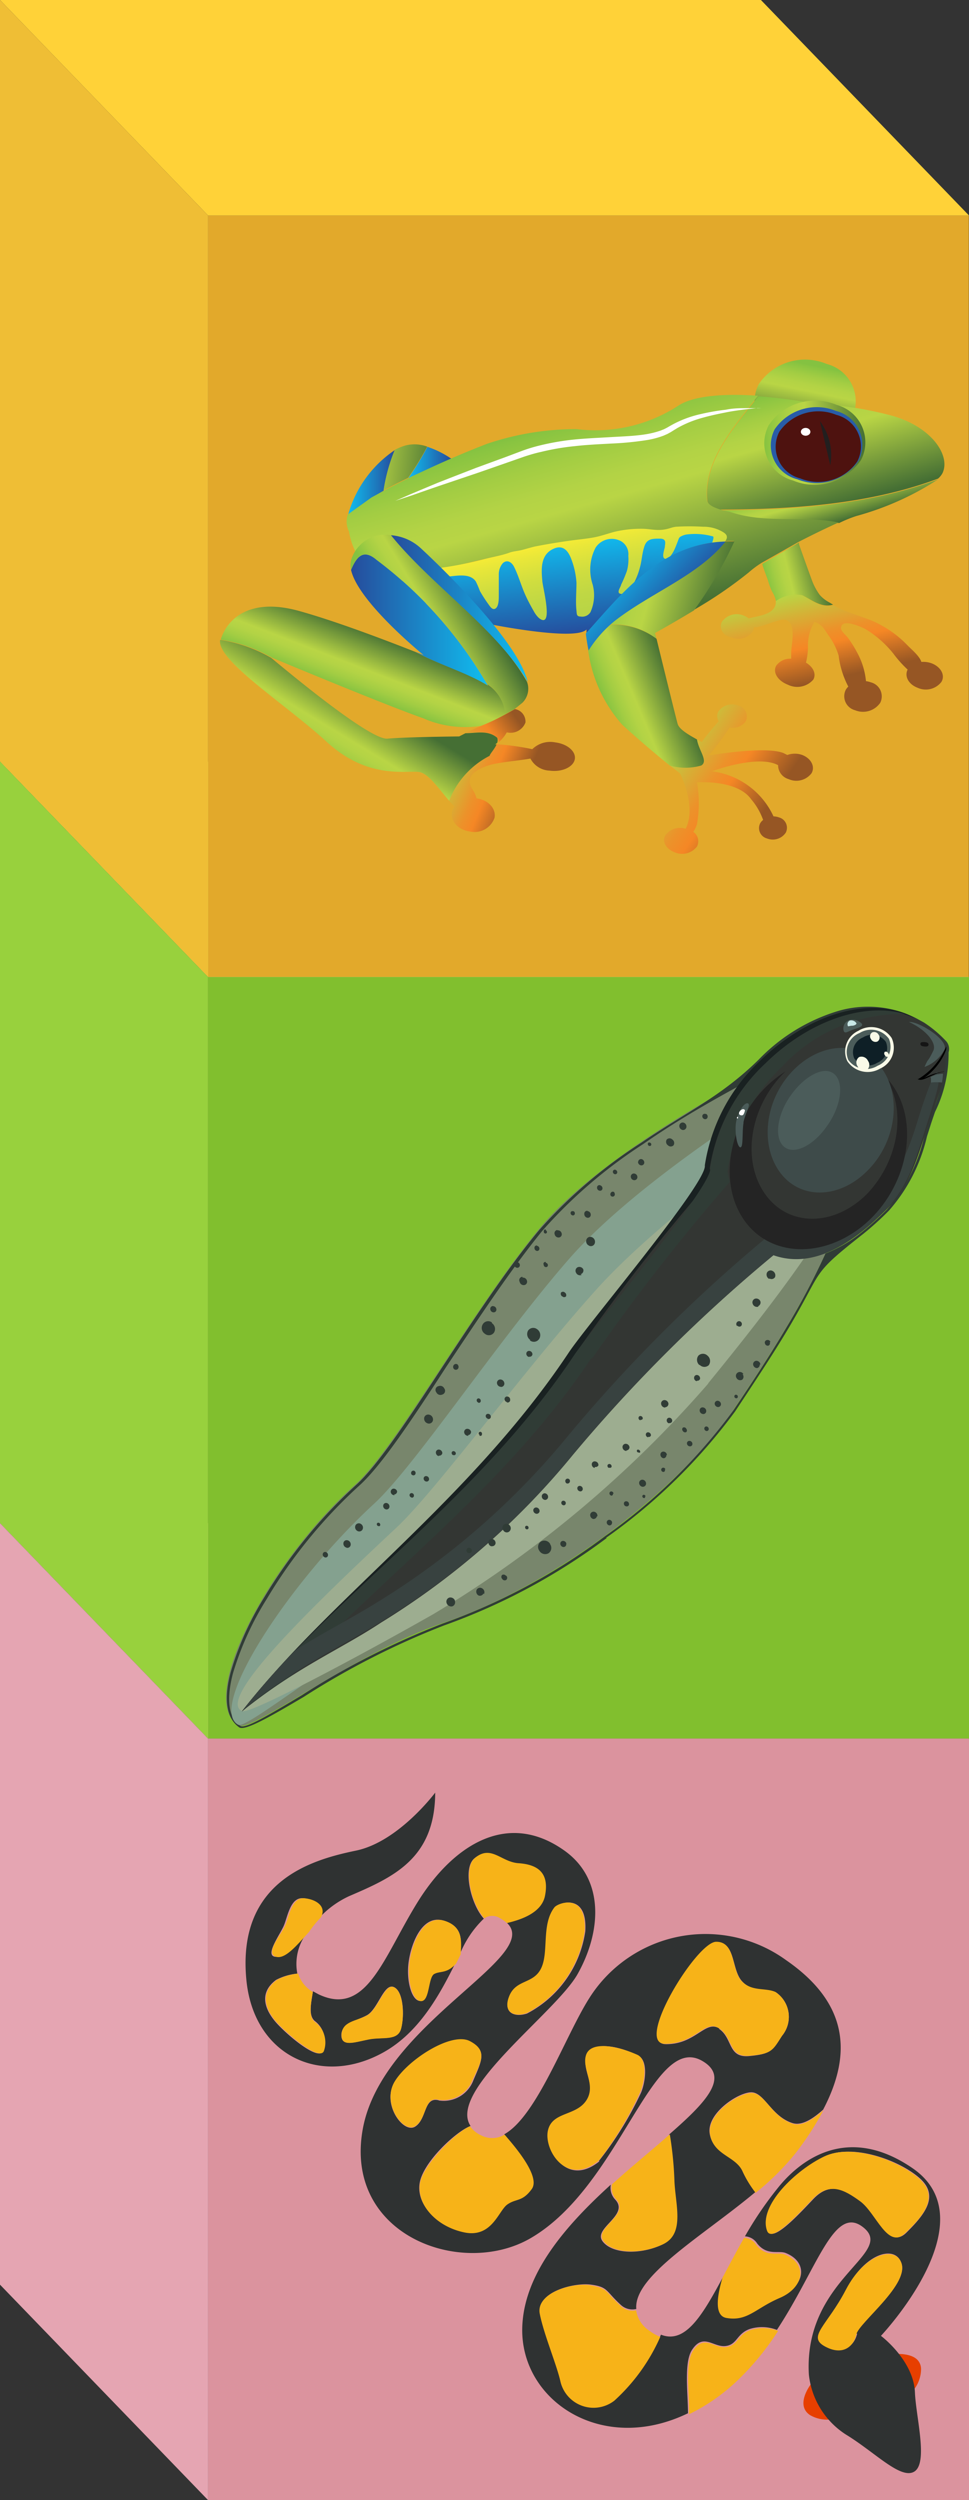 <svg id="Layer_1" data-name="Layer 1" xmlns="http://www.w3.org/2000/svg" xmlns:xlink="http://www.w3.org/1999/xlink" viewBox="0 0 57 147"><rect x="0" y="0" width="57" height="147" fill="#333333" stroke="none"/><defs><style>.cls-1{fill:#2d2926;}.cls-2{fill:#f7d593;}.cls-3{fill:#db939e;}.cls-4{fill:#e29ca9;}.cls-5{fill:#e5a5b2;}.cls-6{fill:#81bf2e;}.cls-7{fill:#b4ea5e;}.cls-8{fill:#98d13d;}.cls-9{fill:#e2a92b;}.cls-10{fill:#ffd238;}.cls-11{fill:#efbe35;}.cls-12{fill:url(#linear-gradient);}.cls-13{fill:url(#linear-gradient-2);}.cls-14{fill:url(#linear-gradient-3);}.cls-15{fill:url(#linear-gradient-4);}.cls-16{fill:url(#linear-gradient-5);}.cls-17{fill:url(#linear-gradient-6);}.cls-18{fill:url(#linear-gradient-7);}.cls-19{fill:url(#linear-gradient-8);}.cls-20{fill:url(#linear-gradient-9);}.cls-21{fill:url(#linear-gradient-10);}.cls-22{fill:url(#linear-gradient-11);}.cls-23{fill:url(#linear-gradient-12);}.cls-24{fill:url(#linear-gradient-13);}.cls-25{fill:url(#linear-gradient-14);}.cls-26{fill:url(#linear-gradient-15);}.cls-27{fill:url(#linear-gradient-16);}.cls-28{fill:url(#linear-gradient-17);}.cls-29{fill:url(#radial-gradient);}.cls-30{fill:url(#radial-gradient-2);}.cls-31{fill:url(#linear-gradient-18);}.cls-32{fill:url(#linear-gradient-19);}.cls-33{fill:url(#linear-gradient-20);}.cls-34{fill:url(#linear-gradient-21);}.cls-35{fill:url(#linear-gradient-22);}.cls-36{fill:url(#linear-gradient-23);}.cls-37{fill:#221f1f;}.cls-38,.cls-49{fill:#fff;}.cls-39{fill:#78866c;}.cls-39,.cls-41,.cls-42,.cls-43,.cls-44,.cls-45,.cls-46,.cls-47,.cls-48,.cls-49,.cls-50,.cls-51,.cls-52,.cls-53,.cls-54,.cls-55{fill-rule:evenodd;}.cls-40,.cls-45{fill:#303c36;}.cls-41{fill:#84a18f;}.cls-42{fill:#9dad90;}.cls-43{fill:#192121;}.cls-44{fill:#333633;}.cls-46{fill:#384240;}.cls-47{fill:#242424;}.cls-48{fill:#4b5c5a;}.cls-50{fill:#3e4b4a;}.cls-51{fill:#151515;}.cls-53{fill:#f9fae8;}.cls-54{fill:#0e1f26;}.cls-55{fill:#c9e8e7;}.cls-56{fill:#e73f00;}.cls-57{fill:#2f3232;}.cls-58{fill:#f7b318;}</style><linearGradient id="linear-gradient" x1="448.98" y1="21.49" x2="449.75" y2="25.24" gradientTransform="matrix(-1, 0, 0, 1, 496.79, 0)" gradientUnits="userSpaceOnUse"><stop offset="0" stop-color="#84c241"/><stop offset="0.02" stop-color="#89c441"/><stop offset="0.17" stop-color="#a3cd43"/><stop offset="0.3" stop-color="#b3d345"/><stop offset="0.4" stop-color="#b9d545"/><stop offset="1" stop-color="#456f34"/></linearGradient><linearGradient id="linear-gradient-2" x1="448.25" y1="33.61" x2="451.64" y2="34.45" gradientTransform="matrix(-1, 0, 0, 1, 496.79, 0)" gradientUnits="userSpaceOnUse"><stop offset="0" stop-color="#456f34"/><stop offset="0.6" stop-color="#b9d545"/><stop offset="0.7" stop-color="#b3d345"/><stop offset="0.83" stop-color="#a3cd43"/><stop offset="0.98" stop-color="#89c441"/><stop offset="1" stop-color="#84c241"/></linearGradient><linearGradient id="linear-gradient-3" x1="448.69" y1="34.59" x2="447.52" y2="39.84" gradientTransform="matrix(-1, 0, 0, 1, 496.79, 0)" gradientUnits="userSpaceOnUse"><stop offset="0" stop-color="#b9d545"/><stop offset="0.24" stop-color="#d5b136"/><stop offset="0.47" stop-color="#ec922a"/><stop offset="0.61" stop-color="#f58725"/><stop offset="1" stop-color="#965624"/></linearGradient><linearGradient id="linear-gradient-4" x1="470.2" y1="27.18" x2="472.78" y2="27.18" gradientTransform="matrix(-1, 0, 0, 1, 496.79, 0)" gradientUnits="userSpaceOnUse"><stop offset="0" stop-color="#264b9b"/><stop offset="1" stop-color="#10bef0"/></linearGradient><linearGradient id="linear-gradient-5" x1="473.56" y1="28.37" x2="476.32" y2="28.37" xlink:href="#linear-gradient-4"/><linearGradient id="linear-gradient-6" x1="470.92" y1="27.73" x2="477.53" y2="27.05" xlink:href="#linear-gradient-2"/><linearGradient id="linear-gradient-7" x1="447.57" y1="30.73" x2="448.28" y2="28.21" xlink:href="#linear-gradient-2"/><linearGradient id="linear-gradient-8" x1="447.77" y1="29.79" x2="449.79" y2="22.65" xlink:href="#linear-gradient-2"/><linearGradient id="linear-gradient-9" x1="460.2" y1="36.81" x2="463.58" y2="24.88" xlink:href="#linear-gradient-2"/><linearGradient id="linear-gradient-10" x1="463.84" y1="37.49" x2="464.48" y2="31.73" xlink:href="#linear-gradient-4"/><linearGradient id="linear-gradient-11" x1="-9613.76" y1="36.45" x2="-9605.71" y2="36.45" gradientTransform="translate(9634.41)" xlink:href="#linear-gradient-4"/><linearGradient id="linear-gradient-12" x1="470.47" y1="44.66" x2="466.1" y2="46.49" xlink:href="#linear-gradient-3"/><linearGradient id="linear-gradient-13" x1="470.11" y1="44.6" x2="466.49" y2="42.1" xlink:href="#linear-gradient-3"/><linearGradient id="linear-gradient-14" x1="468.72" y1="35.41" x2="472.56" y2="37.76" xlink:href="#linear-gradient-2"/><linearGradient id="linear-gradient-15" x1="475.7" y1="40.72" x2="477.98" y2="44.49" xlink:href="#linear-gradient-2"/><linearGradient id="linear-gradient-16" x1="474.47" y1="37.28" x2="475.82" y2="40.77" xlink:href="#linear-gradient-2"/><linearGradient id="linear-gradient-17" x1="-9589.46" y1="26.04" x2="-9583.49" y2="26.04" gradientTransform="translate(9634.41)" xlink:href="#linear-gradient"/><radialGradient id="radial-gradient" cx="-9456.11" cy="24.43" r="2.47" gradientTransform="translate(11856.8 0.65) scale(1.25 1.02)" gradientUnits="userSpaceOnUse"><stop offset="0" stop-color="#3066af"/><stop offset="0.71" stop-color="#2b60ab"/><stop offset="1" stop-color="#285ca8"/></radialGradient><radialGradient id="radial-gradient-2" cx="-9456.06" cy="24.56" r="2.3" gradientTransform="translate(11856.8 0.65) scale(1.25 1.02)" gradientUnits="userSpaceOnUse"><stop offset="0" stop-color="#ed4523"/><stop offset="0.13" stop-color="#e74322"/><stop offset="0.3" stop-color="#d73e20"/><stop offset="0.49" stop-color="#bb351d"/><stop offset="0.69" stop-color="#952918"/><stop offset="0.91" stop-color="#651912"/><stop offset="1" stop-color="#4e120f"/></radialGradient><linearGradient id="linear-gradient-18" x1="462.95" y1="31.41" x2="461.97" y2="35.86" gradientTransform="matrix(-1, 0, 0, 1, 496.79, 0)" gradientUnits="userSpaceOnUse"><stop offset="0" stop-color="#fbed34"/><stop offset="0.17" stop-color="#e9e739"/><stop offset="0.49" stop-color="#cfdd3f"/><stop offset="0.78" stop-color="#bfd744"/><stop offset="1" stop-color="#b9d545"/></linearGradient><linearGradient id="linear-gradient-19" x1="-9611.44" y1="35.78" x2="-9603.39" y2="35.78" gradientTransform="translate(9634.41)" xlink:href="#linear-gradient-4"/><linearGradient id="linear-gradient-20" x1="457.57" y1="44.24" x2="452.03" y2="48" xlink:href="#linear-gradient-3"/><linearGradient id="linear-gradient-21" x1="454.18" y1="35.18" x2="461.02" y2="33.24" xlink:href="#linear-gradient-2"/><linearGradient id="linear-gradient-22" x1="456.99" y1="40.33" x2="460.91" y2="41.99" xlink:href="#linear-gradient-2"/><linearGradient id="linear-gradient-23" x1="457.14" y1="36.03" x2="460.35" y2="32.88" xlink:href="#linear-gradient-4"/></defs><title>top-position</title><polygon class="cls-1" points="40.36 108.49 40.36 108.49 40.36 108.49 40.36 108.49"/><path class="cls-2" d="M41,114l.23.34Z"/><rect class="cls-3" x="12.24" y="102.23" width="44.76" height="44.77"/><polygon class="cls-4" points="44.76 89.56 57 102.23 12.24 102.23 0 89.56 44.76 89.56"/><polygon class="cls-5" points="0 89.56 12.24 102.23 12.24 147 0 134.33 0 89.56"/><rect class="cls-6" x="12.24" y="57.45" width="44.76" height="44.77"/><polygon class="cls-7" points="44.76 44.78 57 57.45 12.24 57.45 0 44.78 44.76 44.78"/><polygon class="cls-8" points="0 44.78 12.24 57.45 12.24 102.22 0 89.55 0 44.78"/><rect class="cls-9" x="12.24" y="12.67" width="44.75" height="44.77"/><polygon class="cls-10" points="44.76 0 57 12.67 12.24 12.67 0 0 44.76 0"/><polygon class="cls-11" points="0 0 12.24 12.67 12.24 57.44 0 44.77 0 0"/><path class="cls-12" d="M50.09,24.63a3.29,3.29,0,0,1-4,1.19,2.27,2.27,0,0,1-1.46-3.23,3.29,3.29,0,0,1,4-1.19A2.27,2.27,0,0,1,50.09,24.63Z"/><path class="cls-13" d="M47.19,35a2,2,0,0,0-1.54.36,1.74,1.74,0,0,0-.24-.59,4.53,4.53,0,0,1-.24-.66c-.11-.3-.22-.59-.32-.9l0-.06L47,31.9,47,32c.25.71.5,1.41.76,2.12a3.52,3.52,0,0,0,.46.86,2,2,0,0,0,.58.45l.2.12C48.3,35.76,47.74,35.25,47.19,35Z"/><path class="cls-14" d="M42.48,36.54a1.07,1.07,0,0,1,1.28-.34,1.09,1.09,0,0,1,.28.16c.6-.15,1.3-.21,1.54-.69a.55.55,0,0,0,.05-.32A2,2,0,0,1,47.19,35c.55.27,1.11.79,1.84.6.85.48,2,.69,2.82,1.17a6.29,6.29,0,0,1,1.51,1.15c.28.29.72.64.84,1a1.41,1.41,0,0,1,.6.08c.55.21.81.7.58,1.09a1.16,1.16,0,0,1-1.4.35c-.53-.2-.79-.67-.59-1.07a7,7,0,0,1-.84-.94A6.22,6.22,0,0,0,50.93,37c-.22-.12-1.46-.7-1.46-.06,0,.18.3.41.41.56a7.09,7.09,0,0,1,.52.83,4.38,4.38,0,0,1,.54,1.72,1.32,1.32,0,0,1,.29.07.85.85,0,0,1,.55,1.2,1.23,1.23,0,0,1-1.48.44.85.85,0,0,1-.55-1.2.89.89,0,0,1,.15-.19,5.34,5.34,0,0,1-.57-1.83,3.93,3.93,0,0,0-.63-1.23c-.22-.33-.35-.6-.79-.75a2.68,2.68,0,0,0-.38,1.53,4.35,4.35,0,0,1-.12.87c.43.26.62.66.43,1a1.25,1.25,0,0,1-1.49.3c-.6-.23-.91-.73-.69-1.12a1,1,0,0,1,.88-.41c0-.11,0-.22,0-.34,0-.45.29-1.56-.19-1.88-.25-.17-.58,0-.82.05a10.32,10.32,0,0,1-1,.32l-.18,0a.61.61,0,0,1-.07.25,1.06,1.06,0,0,1-1.28.34C42.5,37.37,42.27,36.91,42.48,36.54Z"/><path class="cls-15" d="M26.59,27s-1.27.5-2.57,1.11a16.3,16.3,0,0,0,1.12-1.84A5.69,5.69,0,0,1,26.59,27Z"/><path class="cls-16" d="M20.47,30.29a6.79,6.79,0,0,1,2.76-3.83,10.31,10.31,0,0,0-.66,2.39c-.26.15-.51.3-.71.44Z"/><path class="cls-17" d="M23.82,26.2a2.16,2.16,0,0,1,1.31.06A16.3,16.3,0,0,1,24,28.1c-.5.24-1,.49-1.44.74a10.31,10.31,0,0,1,.66-2.39A3.73,3.73,0,0,1,23.82,26.2Z"/><path class="cls-18" d="M50.37,30.34a7.38,7.38,0,0,0-1,.41h-.08c-2.11-.4-4.21.1-6.32-.61A6.23,6.23,0,0,1,42.3,30c4.41,0,8.89-.32,12.89-1.82A17.06,17.06,0,0,1,50.37,30.34Z"/><path class="cls-19" d="M41.61,29.42c-.22-2.23,1.49-4.22,3-6.12a29,29,0,0,1,3.34.44,21.27,21.27,0,0,1,4.36.66c2.47.63,3.63,2.38,3.13,3.42a1.14,1.14,0,0,1-.26.32c-4,1.5-8.48,1.81-12.89,1.82C41.94,29.84,41.61,29.66,41.61,29.42Z"/><path class="cls-20" d="M20.53,31.25a1.29,1.29,0,0,1-.07-1h0l1.39-1a57.33,57.33,0,0,1,6.81-3.16,16.43,16.43,0,0,1,5.26-.86,8.93,8.93,0,0,0,6-1.39c1-.64,3-.69,4.67-.57-1.51,1.9-3.22,3.89-3,6.12,0,.4.87.61,1.36.71,2.1.71,4.21.2,6.32.61h.08c-.64.29-1.52.71-2.39,1.16l-2.17,1.23a5.84,5.84,0,0,0-.75.56,25.05,25.05,0,0,1-3.24,2.21,23.76,23.76,0,0,0,2.38-4.06,7.47,7.47,0,0,0-1.25.05c.21-.23.05-.42.19-.7-6.78,0-12.87,1.39-19.29,3.16L22.27,34A4.11,4.11,0,0,1,20.53,31.25Z"/><path class="cls-21" d="M42,31.89c-3.37.43-5.5,3.13-7.5,5.32,0-.13,0-.2,0-.2-.61.67-5.17-.21-5.64-.3a19,19,0,0,1-5.95-2.35C29.27,32.59,35.22,31.2,42,31.2,41.87,31.47,42.17,31.66,42,31.89Z"/><path class="cls-22" d="M20.65,33.51c.32-.76.71-1.26,1.49-.6a24.76,24.76,0,0,1,6.56,7.4c-1.34-.78-2.9-1.23-4.3-2l.52.21S21.07,35.4,20.65,33.51Z"/><path class="cls-23" d="M29.22,43.76a14.23,14.23,0,0,1,2.09.29,1.51,1.51,0,0,1,1.35-.4c.73.09,1.24.55,1.15,1s-.75.76-1.48.66a1.33,1.33,0,0,1-1.13-.71c-.72.13-1.86.22-2.39.38-.85.26-1.51.71-1,1.46a1.63,1.63,0,0,1,.22.5h0c.69.09,1.16.6,1.06,1.14a1.24,1.24,0,0,1-1.44.81c-.69-.09-1.16-.6-1.06-1.14a.82.82,0,0,1,.15-.33c-.11-.11-.22-.22-.33-.35a5,5,0,0,1,2.38-2.64C28.83,44.31,29.1,44,29.22,43.76Z"/><path class="cls-24" d="M29.25,43.37c-.55-.46-1.22-.3-1.87-.27.24-.12.57-.28.91-.41a18,18,0,0,0,2-1,.75.75,0,0,1,.62.79.94.94,0,0,1-1.1.58h0a2,2,0,0,1-.49.59A.46.46,0,0,0,29.25,43.37Z"/><path class="cls-25" d="M28.65,40.21a24.89,24.89,0,0,0-6.51-7.31c-.78-.66-1.17-.16-1.49.6a1.21,1.21,0,0,1,0-.55A2.08,2.08,0,0,1,23,31.47c2.36,2.9,6.27,5.5,8,8.62a1.16,1.16,0,0,1-.27,1.23c-.17.14-.33.27-.49.39l-.55.3A2.35,2.35,0,0,0,28.65,40.21Z"/><path class="cls-26" d="M22.79,43.43c1.12-.1,4.22-.13,4.22-.13l.37-.19c.65,0,1.32-.2,1.87.27a.46.46,0,0,1,0,.29l-.12.1h.08c-.12.28-.38.54-.41.67a5,5,0,0,0-2.38,2.64c-.62-.71-1.22-1.62-1.78-1.69-.78-.1-3,.45-5.42-1.77s-6.5-4.8-6.27-6a8.69,8.69,0,0,1,3,1.06C16.53,39.15,21.72,43.53,22.79,43.43Z"/><path class="cls-27" d="M17.58,35.92c2.35.65,5.58,1.91,6.83,2.4,1.4.76,3,1.2,4.3,2l-.05-.09A2.35,2.35,0,0,1,29.72,42a10.84,10.84,0,0,1-1.44.68,6.13,6.13,0,0,1-3.39-.45C22.53,41.4,16,38.67,16,38.67l0,0a8.69,8.69,0,0,0-3-1.06.55.55,0,0,1,0-.05C13.35,36.46,14.61,35.1,17.58,35.92Z"/><path class="cls-28" d="M50.64,27.06a3.29,3.29,0,0,1-4,1.19A2.27,2.27,0,0,1,45.22,25a3.29,3.29,0,0,1,4-1.19A2.27,2.27,0,0,1,50.64,27.06Z"/><path class="cls-29" d="M50.5,27.1a3,3,0,0,1-3.6,1.08,2.06,2.06,0,0,1-1.33-2.94,3,3,0,0,1,3.6-1.08A2.06,2.06,0,0,1,50.5,27.1Z"/><path class="cls-30" d="M50.43,27.13a2.79,2.79,0,0,1-3.35,1,1.92,1.92,0,0,1-1.24-2.74,2.79,2.79,0,0,1,3.35-1A1.92,1.92,0,0,1,50.43,27.13Z"/><path class="cls-31" d="M26.25,33.34a22.92,22.92,0,0,0,2.3-.48c.48-.12,1-.21,1.43-.37.23-.08.47-.09.71-.15s.52-.15.79-.21c.71-.14,1.39-.25,2.11-.35.44-.06.89-.1,1.33-.18s.83-.23,1.26-.34a6.76,6.76,0,0,1,1.6-.17c.39,0,.75.1,1.16.06s.55-.15.83-.18a13.56,13.56,0,0,1,1.58,0,2.2,2.2,0,0,1,1.14.29c.23.13.33.26.23.47a.66.66,0,0,1-.45.34c-.23.08-.31,0-.37-.07s.18-.47,0-.47a3.9,3.9,0,0,0-1.54-.1h0a1.1,1.1,0,0,0-.34.13c-.09.06-.1.14-.14.24s-.14.38-.23.56-.32.57-.54.49,0-.59,0-.72.14-.46-.29-.46-.76,0-.91.44-.15.85-.27,1.26a4.17,4.17,0,0,1-.4,1c-.11.17-.39.59-.71.55s0-.42,0-.53a7.73,7.73,0,0,0,.35-.83,2.61,2.61,0,0,0,.08-.88.88.88,0,0,0-.43-.86,1.14,1.14,0,0,0-1.49.37,2.79,2.79,0,0,0-.18,2.17A2.42,2.42,0,0,1,34.73,36a.57.57,0,0,1-.58.25c-.24,0-.22-.15-.24-.34-.06-.54,0-1.1,0-1.65a4.72,4.72,0,0,0-.35-1.5c-.15-.34-.41-.71-.91-.53-.88.32-.81,1.24-.75,1.91,0,.27.54,2.28.07,2.32-.25,0-.49-.37-.57-.52-.17-.3-.34-.61-.48-.92-.26-.56-.41-1.16-.69-1.71-.12-.23-.38-.44-.65-.2a1,1,0,0,0-.24.67c0,.42,0,.85,0,1.27,0,.17,0,.59-.18.72s-.32-.09-.42-.23a8.51,8.51,0,0,1-.51-.79,5.59,5.59,0,0,0-.24-.56c-.37-.55-1.25-.3-1.85-.27-.22,0-.55,0-.61-.24S26,33.37,26.25,33.34Z"/><path class="cls-32" d="M23,31.47a2.9,2.9,0,0,1,1.77.78s5.64,5.16,6.27,7.84C29.24,37,25.33,34.37,23,31.47Z"/><path class="cls-33" d="M41.24,45c.43-.26-.16-.9-.25-1.53l.29.16a14.69,14.69,0,0,1,1-1.22.56.56,0,0,1,0-.61,1,1,0,0,1,1.14-.32.66.66,0,0,1,.45.92.91.91,0,0,1-.95.37,14.32,14.32,0,0,1-1.23,1.65s3.32-.58,4.4-.14l.22.11a1.3,1.3,0,0,1,.88,0c.52.2.77.68.55,1.07a1.12,1.12,0,0,1-1.35.35.85.85,0,0,1-.62-.82c-1.2-.65-3.9.36-3.9.36A4.62,4.62,0,0,1,45.5,48l0,0a1,1,0,0,1,.32.06.63.63,0,0,1,.4.9.92.92,0,0,1-1.1.34.63.63,0,0,1-.4-.9.69.69,0,0,1,.17-.19A3.87,3.87,0,0,0,44.19,47C43.36,45.82,41,46,41,46a7.12,7.12,0,0,1,0,2.45,1.64,1.64,0,0,1-.22.46.67.67,0,0,1,.22.86,1.1,1.1,0,0,1-1.32.34c-.51-.19-.76-.66-.54-1a1.06,1.06,0,0,1,1.19-.38v0C41,47.42,40,45.47,40,45.47l-.6-.47A3.34,3.34,0,0,0,41.24,45Z"/><path class="cls-34" d="M35.91,36.71l.25-.22c2.15-1.66,4.92-2.65,6.51-4.66h.53a23.76,23.76,0,0,1-2.38,4.06c-1.22.74-2.29,1.33-2.29,1.33l.08.33A4.18,4.18,0,0,0,35.91,36.71Z"/><path class="cls-35" d="M38.62,37.56c.27,1.11,1.14,4.65,1.24,5s.74.69,1.14.92c.09.63.68,1.27.25,1.53a3.34,3.34,0,0,1-1.85,0c-.62-.5-1.66-1.36-2.8-2.4a8.29,8.29,0,0,1-2-4.35,6.82,6.82,0,0,1,1.3-1.53A4.18,4.18,0,0,1,38.62,37.56Z"/><path class="cls-36" d="M42.68,31.84c-1.6,2-4.37,3-6.51,4.66a7,7,0,0,0-1.55,1.75c-.09-.45-.14-.82-.16-1C36.59,34.87,38.88,31.94,42.68,31.84Z"/><path class="cls-37" d="M48.84,27.36l-.61-2.6A3.35,3.35,0,0,1,48.84,27.36Z"/><ellipse class="cls-38" cx="47.39" cy="25.39" rx="0.28" ry="0.23"/><path class="cls-38" d="M44.82,24h-.26l-.73,0c-.31,0-.69,0-1.13.09a12.43,12.43,0,0,0-1.45.25,6.44,6.44,0,0,0-1.63.59l-.2.11-.19.11-.18.09-.2.08a5.17,5.17,0,0,1-.9.22c-.64.1-1.33.12-2,.16s-1.42.07-2.14.14a14.67,14.67,0,0,0-2.13.37,9.4,9.4,0,0,0-1,.31l-.93.35L28,27.51l-1.57.61-.69.27-.62.26-1,.42-.64.28-.23.1.24-.08.67-.22,1-.35.64-.22.71-.24,1.6-.54,1.78-.62.94-.33c.31-.1.63-.2,1-.28a14.24,14.24,0,0,1,2-.34c.7-.08,1.41-.11,2.11-.15a18.23,18.23,0,0,0,2.08-.2,5.14,5.14,0,0,0,1-.26l.23-.1.22-.12.19-.12.18-.11a6.46,6.46,0,0,1,1.5-.61c.5-.14,1-.24,1.4-.32s.8-.13,1.11-.17l.72-.08Z"/><path class="cls-39" d="M43.15,82.91C40.09,87.4,32.82,93.17,26,95.45c-5.06,1.69-11.26,6.49-12,6-2.42-1.63,1.81-9.6,6.88-14.14,2.41-2.16,6.76-10.09,10.79-15S45,62.92,45.26,62.67c8.24,2.38,4.68,10.22-2.12,20.23"/><path class="cls-40" d="M35.69,90.43a36.25,36.25,0,0,1-9.57,5.14,46.35,46.35,0,0,0-8.25,4.2c-2,1.18-3.43,2-3.79,1.8a1.49,1.49,0,0,1-.28-.25c-.54-.62-.58-1.69-.23-3a17.84,17.84,0,0,1,2-4.44,29.51,29.51,0,0,1,5.37-6.56c1.27-1.14,3.09-3.9,5.12-7,1.8-2.73,3.76-5.72,5.66-8a28.74,28.74,0,0,1,6-5.13c2.61-1.78,4.67-2.69,6.91-4.89a10.83,10.83,0,0,1,4.68-2.86,6.24,6.24,0,0,1,4.64.46l.4.22a7,7,0,0,1,1.27,1.06.69.69,0,0,1,.18.69l0,.07,0,0A7.72,7.72,0,0,1,55,65.38c-.1.3-.21.6-.3.9l-.17.53a10,10,0,0,1-2.24,4.37,17.59,17.59,0,0,1-1.5,1.36c-3.18,2.5-2.29,2-4.44,5.61-.92,1.54-2,3.16-3.11,4.84a33.15,33.15,0,0,1-7.59,7.43M46.25,78.07a43.13,43.13,0,0,0,2.31-4.37v0h0a8.1,8.1,0,0,0,2.12-1.24,17.5,17.5,0,0,0,1.49-1.34,9.87,9.87,0,0,0,2.2-4.31l.17-.53c.1-.31.2-.61.3-.91a7.53,7.53,0,0,0,.66-3.4v-.05l0-.06,0-.06c.06-.13,0-.32-.16-.51a3.86,3.86,0,0,0-.86-.76h0a3.82,3.82,0,0,0-.36-.25L53.85,60h0a5.62,5.62,0,0,0-4.33-.34,11,11,0,0,0-4.72,2.83q-.3.3-.57.6t-.52.63h0c-1.46.8-3.66,2-5.88,3.55a28.6,28.6,0,0,0-5.94,5.11c-1.89,2.32-3.85,5.3-5.65,8-2,3.09-3.85,5.86-5.14,7A29.37,29.37,0,0,0,15.7,94a17.69,17.69,0,0,0-2,4.4c-.33,1.27-.31,2.29.19,2.86a1.3,1.3,0,0,0,.25.22c.28.19,1.7-.66,3.62-1.81a46.46,46.46,0,0,1,8.28-4.21,36.13,36.13,0,0,0,9.53-5.12,33,33,0,0,0,7.56-7.4C44.29,81.22,45.34,79.61,46.25,78.07Z"/><path class="cls-41" d="M41.62,81.31A53.06,53.06,0,0,1,25.13,94.51c-4.58,2.2-10.59,7.2-11.12,6.9-1.83-1,3-8.4,8-13,2.38-2.19,7.26-9.56,11.43-14.35s12.76-9.94,13-10.19c6.7.76,2.5,7.94-4.78,17.44"/><path class="cls-42" d="M41.66,81.35A67.2,67.2,0,0,1,25.5,94.9c-4.33,2.46-10.81,5.92-11.26,5.71-1.53-.7,4.11-6.14,9.08-10.79,2.36-2.21,7.52-9.29,11.76-14S47.56,65.58,47.8,65.33c5.92-.06,1.39,6.78-6.14,16"/><path class="cls-43" d="M16.09,98.84c-.69.47-1.09,1.18-1.86,1.79C19.35,94,27.69,88.19,33.46,79.52c1.17-1.75,8.17-10,8-11a10.62,10.62,0,0,1,3.24-6.14c3-2.92,6.81-3.89,9.17-2.49C51.45,59,48,60,45.26,62.67A10.62,10.62,0,0,0,42,68.82c.2,1-6.8,9.25-8,11-5.21,7.82-12.77,13.16-18,19"/><path class="cls-44" d="M45.55,73.76A91.16,91.16,0,0,0,33.7,85.54,45.07,45.07,0,0,1,22.42,95.4C20,97,17.5,98,14.22,100.63,19.35,94,28,88.36,33.78,79.69a119.08,119.08,0,0,1,8.11-10.4q-.08-.29-.14-.6A10.62,10.62,0,0,1,45,62.55c3.14-3.1,7.29-4,9.59-2.21.65.44,1.22,1,1.06,1.38l-.07.13c.22,1.22-.46,2.74-1,4.35s-1,3.48-2.39,4.87c-1.17,1.15-3.79,3.71-6.66,2.68"/><path class="cls-45" d="M46.68,74l-.13,0,0,0h.17m-11.9,5.89a119,119,0,0,1,8.11-10.4q-.08-.29-.14-.6A10.62,10.62,0,0,1,46,62.72a9.63,9.63,0,0,1,7.22-3.1c-2.36-.7-5.62.37-8.2,2.91a10.62,10.62,0,0,0-3.24,6.14c.2,1-6.8,9.25-8,11C28,88.34,19.37,94,14.24,100.61a34.47,34.47,0,0,1,2.89-2.08C22.31,92.8,29.67,87.52,34.78,79.86Z"/><path class="cls-46" d="M45.49,73.8A90,90,0,0,0,33.72,85.5a44.56,44.56,0,0,1-11.22,9.8c-2.45,1.54-4.9,2.58-8.16,5.19A41.79,41.79,0,0,1,17.41,97c1.73-1.08,3.27-1.85,4.81-2.81a44.55,44.55,0,0,0,11.22-9.8A90.08,90.08,0,0,1,45.21,72.66c2.86,1,5.47-1.51,6.63-2.65,1.4-1.38,1.87-3.29,2.37-4.85,1-3,1-2.06,1-1.72s.05.34-.75,2.85c-.5,1.56-1,3.47-2.37,4.85-1.16,1.14-3.77,3.69-6.63,2.65"/><path class="cls-47" d="M50.7,72.12c-2.53,2-5.72,1.72-7.12-.68s-.49-6,2-8,5.72-1.72,7.12.68.49,6-2,8"/><path class="cls-48" d="M43.74,66c-.1.56,0,1.47-.19,1.46s-.35-.93-.25-1.49.46-1.15.68-1.1-.14.57-.25,1.13"/><path class="cls-49" d="M43.6,65.58c.06,0,.09,0,.13-.05a.68.68,0,0,0,.09-.25c-.13-.23-.56.23-.22.3"/><path class="cls-49" d="M43.41,65.74s0,0,0,0a.2.2,0,0,0,0-.08c-.06,0-.11.12,0,.1"/><path class="cls-44" d="M51,70.2c-1.94,1.94-4.63,1.95-6,0s-.91-5,1-7,4.63-1.95,6,0,.91,5-1,7"/><path class="cls-50" d="M51,68.86c-1.68,1.67-4,1.68-5.17,0s-.78-4.35.9-6,4-1.68,5.17,0,.78,4.35-.9,6"/><path class="cls-48" d="M48.7,66.13c-.8,1.2-1.95,1.79-2.56,1.31s-.45-1.85.35-3,1.95-1.79,2.56-1.31.45,1.84-.35,3"/><path class="cls-48" d="M54.72,63.33a1.92,1.92,0,0,1,.75-.2,3.61,3.61,0,0,1-.06.52h0a2.82,2.82,0,0,0-.65,0,2.48,2.48,0,0,0,0-.28"/><path class="cls-48" d="M54.39,62.73a2.17,2.17,0,0,0,1.16-1c.29-.58-1.54-1.7-2.08-1.64,1,.45,1.65,1.24,1.43,1.69-.39.8-.24.32-.51.94"/><path class="cls-51" d="M54.38,61.27c-.14,0-.24,0-.24.11s.11.14.24.15.24,0,.24-.11-.11-.14-.24-.15"/><path class="cls-52" d="M54.4,63.35a3.6,3.6,0,0,0,1.26-1.64.61.61,0,0,0,0-.18h0a4,4,0,0,1-1.64,1.91l-.05,0c.31.22.85-.33,1.57-.43V63a3.65,3.65,0,0,0-1.18.38"/><path class="cls-53" d="M50.53,60.59a1.34,1.34,0,0,0-.69,1.8,1.44,1.44,0,0,0,1.93.44,1.34,1.34,0,0,0,.68-1.8,1.44,1.44,0,0,0-1.93-.44"/><path class="cls-48" d="M50.56,60.74a1.2,1.2,0,0,0-.66,1.58,1.29,1.29,0,0,0,1.73.34,1.2,1.2,0,0,0,.66-1.58,1.29,1.29,0,0,0-1.73-.34"/><path class="cls-54" d="M50.76,61a.93.93,0,0,0-.51,1.23,1,1,0,0,0,1.35.26.93.93,0,0,0,.51-1.23A1,1,0,0,0,50.76,61"/><path class="cls-53" d="M51.31,60.7a.27.27,0,0,0-.08.39.3.3,0,0,0,.38.15.27.27,0,0,0,.08-.39.3.3,0,0,0-.38-.15"/><path class="cls-53" d="M52.05,61.84a.15.15,0,0,0,0,.2.16.16,0,0,0,.2.09.15.15,0,0,0,0-.2.16.16,0,0,0-.19-.09"/><path class="cls-53" d="M50.54,62.15a.39.39,0,0,0-.09.55.42.42,0,0,0,.52.23.39.39,0,0,0,.09-.55.42.42,0,0,0-.52-.23"/><path class="cls-48" d="M49.91,60a.51.51,0,0,0-.27.64c.08.15.24,0,.53-.1s.62-.18.53-.34a.76.76,0,0,0-.79-.21"/><path class="cls-55" d="M50,60a.24.24,0,0,0-.13.31c0,.07.11,0,.25,0s.3-.09.25-.16A.36.36,0,0,0,50,60"/><path class="cls-45" d="M37.54,68.31a.17.17,0,0,1,.19-.16.21.21,0,0,1,.17.21.17.17,0,0,1-.19.16.21.21,0,0,1-.18-.21m.66-1.13a.11.11,0,0,1,.12.09.09.09,0,0,1-.08.11.11.11,0,0,1-.12-.09A.09.09,0,0,1,38.2,67.17Zm-2,1.6a.15.15,0,0,1,.12.15.12.12,0,0,1-.14.11.15.15,0,0,1-.12-.15A.12.12,0,0,1,36.21,68.78Zm-.06,1.34a.15.15,0,0,1,0,.2.14.14,0,0,1-.19,0,.15.15,0,0,1,0-.2A.13.13,0,0,1,36.15,70.12Zm-.84-.43a.18.18,0,0,1,.15.18.14.14,0,0,1-.17.14.18.18,0,0,1-.15-.18A.14.14,0,0,1,35.31,69.69ZM39.55,67a.25.25,0,0,1,.07.34.23.23,0,0,1-.33,0,.25.25,0,0,1-.07-.34A.23.23,0,0,1,39.55,67Zm.63-1a.24.24,0,0,1,.2.25.2.2,0,0,1-.22.19.24.24,0,0,1-.2-.25A.2.2,0,0,1,40.17,66Zm1.34-.51a.17.17,0,0,1,.1.21.14.14,0,0,1-.2.09.17.17,0,0,1-.1-.21A.14.14,0,0,1,41.51,65.5Zm-7.79,5.72a.14.14,0,0,1,.08.17.11.11,0,0,1-.16.07.14.14,0,0,1-.08-.17A.11.11,0,0,1,33.72,71.22Zm.84,0a.21.21,0,0,1,.18.22.17.17,0,0,1-.2.17.22.22,0,0,1-.18-.22A.17.17,0,0,1,34.55,71.19Zm-1.78,1.13a.23.23,0,0,1,.25.18.19.19,0,0,1-.16.24.23.23,0,0,1-.25-.18A.19.19,0,0,1,32.78,72.32Zm-1.2.91a.17.17,0,0,1,.14.17.13.13,0,0,1-.15.13.17.17,0,0,1-.14-.17A.13.13,0,0,1,31.58,73.23Zm.52,1a.14.14,0,0,1,.12.14.11.11,0,0,1-.13.11.14.14,0,0,1-.12-.14A.11.11,0,0,1,32.1,74.2Zm0-1.91a.11.11,0,0,1,.06.13.09.09,0,0,1-.12.05.11.11,0,0,1-.06-.13A.09.09,0,0,1,32.1,72.29Zm-1.37,2.78a.24.24,0,0,1,.26.19.2.2,0,0,1-.17.25.24.24,0,0,1-.26-.19A.2.2,0,0,1,30.73,75.07Zm-.31-.91a.18.18,0,0,1,.15.19.15.15,0,0,1-.17.14.18.18,0,0,1-.16-.19A.15.15,0,0,1,30.42,74.16Zm-1.49,3.59a.41.41,0,0,1,.12.55.37.37,0,0,1-.54.07.41.41,0,0,1-.12-.56A.37.37,0,0,1,28.93,77.75Zm.09-1a.2.2,0,0,1,.17.2.16.16,0,0,1-.19.16.2.2,0,0,1-.17-.2A.16.16,0,0,1,29,76.79Zm-2.1,3.45a.18.18,0,0,1,0,.24.16.16,0,0,1-.23,0,.18.18,0,0,1,0-.24A.16.16,0,0,1,26.93,80.24Zm-1.64,2.94a.29.29,0,0,1,.17.35.24.24,0,0,1-.33.14.29.29,0,0,1-.17-.35A.24.24,0,0,1,25.28,83.19Zm.51-1.69a.26.26,0,0,1,.33.13A.23.23,0,0,1,26,82a.26.26,0,0,1-.33-.13A.23.23,0,0,1,25.79,81.5ZM37.26,69a.21.21,0,0,1,.23.17.18.18,0,0,1-.15.22.21.21,0,0,1-.23-.17A.18.18,0,0,1,37.26,69Z"/><path class="cls-45" d="M42.24,82.73a.17.17,0,0,0,.17-.18.21.21,0,0,0-.2-.19.17.17,0,0,0-.17.18.21.21,0,0,0,.2.19m1.16-.59a.11.11,0,0,0-.08-.13.09.09,0,0,0-.12.07.11.11,0,0,0,.08.13A.09.09,0,0,0,43.4,82.14ZM41.69,84a.15.15,0,0,0-.14-.13.12.12,0,0,0-.12.13.15.15,0,0,0,.14.14A.12.12,0,0,0,41.69,84Zm-1.32,0a.15.15,0,0,0-.2-.06.14.14,0,0,0,0,.2.15.15,0,0,0,.2.06A.14.14,0,0,0,40.36,84Zm.36.88a.18.18,0,0,0-.17-.16.14.14,0,0,0-.15.16.18.18,0,0,0,.17.16A.14.14,0,0,0,40.73,84.89Zm3-4.09a.24.24,0,0,0-.33-.09.23.23,0,0,0-.07.33.24.24,0,0,0,.33.09A.23.23,0,0,0,43.68,80.8Zm1-.56a.24.24,0,0,0-.23-.22.2.2,0,0,0-.2.21.24.24,0,0,0,.23.22A.2.2,0,0,0,44.69,80.23Zm.59-1.32a.17.17,0,0,0-.2-.12A.15.15,0,0,0,45,79a.17.17,0,0,0,.2.12A.15.15,0,0,0,45.28,78.92Zm-6.18,7.48a.13.13,0,0,0-.16-.09.12.12,0,0,0-.08.15.13.13,0,0,0,.16.09A.12.12,0,0,0,39.11,86.39Zm.09-.84a.21.21,0,0,0-.2-.2.17.17,0,0,0-.18.19.21.21,0,0,0,.2.2A.18.18,0,0,0,39.2,85.55ZM38,87.27a.23.23,0,0,0-.16-.26.19.19,0,0,0-.24.14.23.23,0,0,0,.16.26A.19.19,0,0,0,38,87.27Zm-1,1.15a.16.16,0,0,0-.16-.15.13.13,0,0,0-.14.15.16.16,0,0,0,.16.15A.13.13,0,0,0,37,88.41Zm-.91-.6a.14.14,0,0,0-.13-.13.11.11,0,0,0-.11.12.14.14,0,0,0,.13.13A.11.11,0,0,0,36.06,87.82Zm1.88.14a.11.11,0,0,0-.12-.07.09.09,0,0,0-.06.12.11.11,0,0,0,.12.07A.09.09,0,0,0,37.95,88Zm-2.83,1.2a.24.24,0,0,0-.17-.27.2.2,0,0,0-.25.15.24.24,0,0,0,.17.27A.2.2,0,0,0,35.11,89.15Zm.87.37a.18.18,0,0,0-.17-.17.15.15,0,0,0-.15.16.18.18,0,0,0,.17.17A.15.15,0,0,0,36,89.52Zm-3.64,1.26a.4.4,0,0,0-.54-.16.38.38,0,0,0-.11.54.4.4,0,0,0,.54.16A.38.38,0,0,0,32.35,90.78Zm.95,0a.2.2,0,0,0-.19-.19.16.16,0,0,0-.17.18.2.2,0,0,0,.19.18A.16.16,0,0,0,33.3,90.75Zm-3.55,1.88a.17.17,0,0,0-.23-.07.16.16,0,0,0,0,.23.17.17,0,0,0,.23.07A.16.16,0,0,0,29.75,92.63Zm-3,1.46a.29.29,0,0,0-.33-.2.25.25,0,0,0-.17.32.29.29,0,0,0,.33.2A.25.25,0,0,0,26.74,94.09Zm1.7-.4a.26.26,0,0,0-.11-.34.23.23,0,0,0-.32.08.26.26,0,0,0,.11.34A.23.23,0,0,0,28.44,93.69ZM41.54,83a.21.21,0,0,0-.15-.24.17.17,0,0,0-.23.13.21.21,0,0,0,.15.24A.17.17,0,0,0,41.54,83Z"/><path class="cls-45" d="M22.91,88.58a.17.17,0,0,1-.19.17.21.21,0,0,1-.18-.21.17.17,0,0,1,.19-.17.21.21,0,0,1,.18.2m-.62,1.16a.11.11,0,0,1-.12-.08.09.09,0,0,1,.07-.12.11.11,0,0,1,.12.08A.09.09,0,0,1,22.29,89.74Zm1.93-1.68a.15.15,0,0,1-.13-.14.12.12,0,0,1,.13-.12.14.14,0,0,1,.13.14A.12.12,0,0,1,24.22,88.06Zm0-1.34a.15.15,0,0,1,0-.2.13.13,0,0,1,.19,0,.15.15,0,0,1,0,.2A.13.13,0,0,1,24.23,86.71Zm.86.4a.18.18,0,0,1-.16-.18.14.14,0,0,1,.16-.14.18.18,0,0,1,.16.18A.14.14,0,0,1,25.09,87.11ZM21,90a.25.25,0,0,1-.08-.33.22.22,0,0,1,.32-.06.25.25,0,0,1,.08.33A.22.22,0,0,1,21,90Zm-.59,1a.24.24,0,0,1-.21-.24.19.19,0,0,1,.22-.2.24.24,0,0,1,.21.24A.2.2,0,0,1,20.37,91Zm-1.31.56a.17.17,0,0,1-.11-.21.14.14,0,0,1,.19-.09.18.18,0,0,1,.11.21A.14.14,0,0,1,19.06,91.54Zm7.56-6a.14.14,0,0,1-.09-.16.11.11,0,0,1,.15-.07.14.14,0,0,1,.09.16A.11.11,0,0,1,26.62,85.52Zm-.83.06a.22.22,0,0,1-.19-.21.17.17,0,0,1,.19-.18.22.22,0,0,1,.19.21A.18.18,0,0,1,25.79,85.58Zm1.73-1.2a.23.23,0,0,1-.25-.17.19.19,0,0,1,.15-.24.23.23,0,0,1,.25.17A.19.19,0,0,1,27.52,84.38Zm1.16-1a.17.17,0,0,1-.15-.16.13.13,0,0,1,.15-.13.16.16,0,0,1,.15.16A.13.13,0,0,1,28.68,83.42Zm-.56-.95a.14.14,0,0,1-.12-.14.11.11,0,0,1,.12-.11.14.14,0,0,1,.12.14A.11.11,0,0,1,28.12,82.47Zm.07,1.91a.11.11,0,0,1-.07-.13.09.09,0,0,1,.12-.06.11.11,0,0,1,.07.13A.09.09,0,0,1,28.19,84.39Zm1.27-2.84a.24.24,0,0,1-.26-.18.2.2,0,0,1,.16-.25.24.24,0,0,1,.26.18A.2.2,0,0,1,29.46,81.55Zm.34.9a.18.18,0,0,1-.16-.18.15.15,0,0,1,.17-.15.18.18,0,0,1,.16.18A.15.15,0,0,1,29.8,82.45Zm1.36-3.65a.42.42,0,0,1-.14-.55.37.37,0,0,1,.53-.09.42.42,0,0,1,.14.55A.37.37,0,0,1,31.16,78.8Zm-.06,1a.2.2,0,0,1-.18-.2.16.16,0,0,1,.18-.16.2.2,0,0,1,.18.2A.16.16,0,0,1,31.1,79.76Zm2-3.54A.18.18,0,0,1,33,76a.16.16,0,0,1,.23,0,.18.18,0,0,1,.06.23A.16.16,0,0,1,33.07,76.22Zm1.53-3a.29.29,0,0,1-.18-.35.24.24,0,0,1,.32-.16.29.29,0,0,1,.18.35A.24.24,0,0,1,34.6,73.21Zm-.45,1.71a.25.25,0,0,1-.33-.12.23.23,0,0,1,.09-.33.26.26,0,0,1,.33.12A.23.23,0,0,1,34.15,74.92Zm-11,12.95a.21.21,0,0,1-.23-.16.18.18,0,0,1,.14-.22.21.21,0,0,1,.23.16A.18.18,0,0,1,23.17,87.87Z"/><path class="cls-45" d="M31.74,88.86a.17.17,0,0,1-.21.14.21.21,0,0,1-.16-.22.17.17,0,0,1,.21-.14.21.21,0,0,1,.16.22M31,89.92a.11.11,0,0,1-.11-.1.09.09,0,0,1,.09-.11.11.11,0,0,1,.11.1A.09.09,0,0,1,31,89.92Zm2.13-1.42a.14.14,0,0,1-.11-.16.12.12,0,0,1,.15-.1.14.14,0,0,1,.11.16A.12.12,0,0,1,33.12,88.5Zm.16-1.32a.15.15,0,0,1,0-.2.14.14,0,0,1,.2,0,.15.15,0,0,1,0,.2A.14.14,0,0,1,33.28,87.18Zm.81.5a.18.18,0,0,1-.14-.19.14.14,0,0,1,.18-.12.18.18,0,0,1,.14.19A.14.14,0,0,1,34.09,87.68ZM29.62,90a.25.25,0,0,1,0-.34.23.23,0,0,1,.33,0A.25.25,0,0,1,30,90,.23.23,0,0,1,29.62,90Zm-.71.92a.24.24,0,0,1-.18-.26.19.19,0,0,1,.24-.17.24.24,0,0,1,.18.26A.2.2,0,0,1,28.92,90.91Zm-1.38.39a.17.17,0,0,1-.08-.22.15.15,0,0,1,.21-.07.17.17,0,0,1,.08.22A.15.15,0,0,1,27.53,91.3Zm8.28-5a.14.14,0,0,1-.07-.17.12.12,0,0,1,.16-.05.14.14,0,0,1,.07.17A.12.12,0,0,1,35.82,86.29Zm-.84,0a.22.22,0,0,1-.16-.23.17.17,0,0,1,.22-.15.21.21,0,0,1,.17.23A.18.18,0,0,1,35,86.25Zm1.88-1a.23.23,0,0,1-.23-.2.19.19,0,0,1,.18-.22.23.23,0,0,1,.23.2A.19.19,0,0,1,36.85,85.28Zm1.27-.8a.17.17,0,0,1-.13-.18.13.13,0,0,1,.17-.11.17.17,0,0,1,.13.18A.13.13,0,0,1,38.12,84.48Zm-.45-1a.14.14,0,0,1-.11-.15.11.11,0,0,1,.14-.1.14.14,0,0,1,.11.15A.11.11,0,0,1,37.68,83.48Zm-.15,1.89a.11.11,0,0,1-.05-.14.09.09,0,0,1,.13,0,.11.11,0,0,1,.05.14A.09.09,0,0,1,37.53,85.38Zm1.61-2.64a.24.24,0,0,1-.24-.21.2.2,0,0,1,.19-.23.24.24,0,0,1,.24.21A.2.2,0,0,1,39.13,82.74Zm.23.93a.18.18,0,0,1-.14-.2.15.15,0,0,1,.18-.13.18.18,0,0,1,.14.2A.15.15,0,0,1,39.36,83.67Zm1.79-3.42a.41.41,0,0,1-.07-.56.38.38,0,0,1,.54,0,.41.41,0,0,1,.07.56A.38.38,0,0,1,41.15,80.24Zm-.17.94a.2.2,0,0,1-.15-.22.16.16,0,0,1,.2-.14.2.2,0,0,1,.15.22A.16.16,0,0,1,41,81.18Zm2.38-3.24a.17.17,0,0,1,0-.24.16.16,0,0,1,.23,0,.17.17,0,0,1,0,.24A.16.16,0,0,1,43.37,77.94Zm1.89-2.77a.29.29,0,0,1-.14-.36.24.24,0,0,1,.34-.11.29.29,0,0,1,.14.36A.24.24,0,0,1,45.26,75.17Zm-.65,1.63a.26.26,0,0,1-.32-.16.23.23,0,0,1,.13-.31.26.26,0,0,1,.32.16A.23.23,0,0,1,44.61,76.79ZM32.08,88.19a.21.21,0,0,1-.21-.19.18.18,0,0,1,.16-.2.21.21,0,0,1,.21.19A.18.18,0,0,1,32.08,88.19Z"/><path class="cls-56" d="M47.76,140.1l-.11.15c-.24.35-.74,1.26,0,1.75a2,2,0,0,0,2,0Z"/><path class="cls-56" d="M52.47,138.4l.18,0c.43,0,1.47,0,1.53.86a2,2,0,0,1-.94,1.71Z"/><path class="cls-57" d="M53.73,145.35c.91-.43.15-3.2.09-4.68-.08-1.9-2-3.33-2-3.33s6.38-6.74,1.87-9.85c-3.47-2.39-6.19-.92-7.81,1a21.4,21.4,0,0,0-2.06,3,.9.9,0,0,1,.72.42c.59.74,1.26.39,1.68.56,1.36.55,1.13,1.93-.3,2.55s-1.89,1.4-3.13,1.18c-.74-.13-.56-1.29-.24-2.36-1.22,2.28-2.23,4-3.67,3.43a11.14,11.14,0,0,1-2.7,3.75A2,2,0,0,1,33,140c-.21-.94-1-2.75-1.22-4s2-1.81,3-1.67.84.37,1.74,1.19a1,1,0,0,0,.91.24c-.18-1.94,3.93-4.3,7-6.87a6.23,6.23,0,0,1-.78-1.29c-.44-.88-1.68-.92-1.9-2.13s1.7-2.47,2.46-2.45,1.17,1.42,2.41,1.81c.58.18,1.26-.31,1.8-.79,1.79-3.41,1.37-6.34-2.18-8.79a8.08,8.08,0,0,0-11.58,2.24c-1.42,2.24-3.08,6.94-5,8,.44.51,2.1,2.54,1.6,3.2s-.9.55-1.44.91-.93,2-2.52,1.64-2.8-1.59-2.62-2.85,2.17-3.09,3-3.39c-1.38-2.06,5-6.65,6.29-8.92,1.41-2.5,1.6-5.56-.74-7.25-3.42-2.46-6.63-.27-8.66,3s-3,6.77-5.83,5.43l-.33-.18c-.12.74-.27,1.43.11,1.75A1.5,1.5,0,0,1,19,120.6c-.25.56-1.86-.73-2.64-1.55s-1.18-1.85-.12-2.64a3.41,3.41,0,0,1,1.25-.37,3,3,0,0,1,.61-2.45c-.68.77-1.55,1.62-2,1.44s.38-1.3.6-1.82.38-1.66,1.12-1.6,1.33.48,1,1.11a5.59,5.59,0,0,1,1.71-1.23c2.58-1.11,5.06-2.19,5.07-6.09,0,0-2.15,2.89-4.66,3.41s-7,1.73-6.45,7.57c.41,4.45,4.35,6.35,8.05,4.3,2.13-1.18,3.33-3.42,4.24-5.24-.54.62-.95.44-1.28.61s-.25,1.57-.76,1.6-.86-1.16-.7-2.31.83-2.8,2.07-2.41,1,1.31.93,2a6,6,0,0,1,1.42-2.12c-.77-.85-1.26-2.95-.56-3.54,1-.81,1.53.22,2.57.3s1.84.49,1.56,1.91c-.21,1.05-1.55,1.44-2.23,1.56,2.2,2-7.33,5.9-8.46,12.14s5.78,8.77,9.85,6.43c5.31-3.06,7.15-12.13,10.11-10.44,1.64.94.27,2.41-1.95,4.34a21.35,21.35,0,0,1,.27,2.65c0,1.4.66,3.18-.66,3.81s-3,.55-3.53-.21,1.61-1.52.76-2.43a1,1,0,0,1-.26-.88c-2.63,2.39-5.14,5.23-5.21,8.44-.09,4.26,4.68,7.46,9.75,5,0-1.15-.25-3,.24-3.73.66-1,1.24-.15,1.95-.22s.65-.71,1.43-1a2.42,2.42,0,0,1,1.61.05c2.36-3.58,3.33-7.28,5-6.09,2.17,1.57-3.44,3-3.12,8.71a4.79,4.79,0,0,0,2.19,3.54C51.43,144.16,52.92,145.74,53.73,145.35ZM21.58,118.49c.65-.35,1-1.9,1.58-1.66s.64,1.67.43,2.43-1.1.48-1.93.65-1.58.44-1.58-.25S20.93,118.84,21.58,118.49Zm4.22,5c-.88-.22-.68,1.11-1.38,1.55s-2-1.36-1.2-2.63,3.31-2.91,4.4-2.38.69,1.18.22,2.3A1.86,1.86,0,0,1,25.81,123.5ZM30,117.35c.41-1,1.43-.68,1.88-1.64s0-2.55.77-3.56c.2-.27,1.92-.9,1.78,1.4A6.5,6.5,0,0,1,31,118.39C30.27,118.63,29.53,118.35,30,117.35Zm5.27,9.72c-1.92,1.57-3.2-.64-3-1.76s1.64-.84,2.25-1.76-.35-1.84,0-2.7,1.84-.57,3,0c.65.29.43,1.65.18,2.21A20.28,20.28,0,0,1,35.22,127.07Zm7.06-7.79c-.84-.55-1.4.94-3.18.91s1.87-6,3-6,.87,1.59,1.49,2.29,1.42.39,2,.66A1.75,1.75,0,0,1,46,119.7c-.58.88-.65,1.07-1.93,1.19S43.12,119.83,42.28,119.28Zm8.32,10.14c-.94-.67-1.81-1.18-2.82-.11s-2.41,2.56-2.66,1.84c-.53-1.48,1.72-3.6,3.37-4.37s4.4.25,5.57,1.3.27,2.14-.79,3.19S51.53,130.09,50.6,129.42Zm-.23,7.79c-.15.68-.79,1.28-1.85.7s.15-1.22,1.23-3.32S52.6,132,53,133C53.57,134.28,50.52,136.53,50.37,137.21Z"/><path class="cls-58" d="M46,119.7a1.75,1.75,0,0,0-.39-2.58c-.6-.27-1.41,0-2-.66s-.34-2.31-1.49-2.29-4.81,6-3,6,2.34-1.46,3.18-.91.54,1.73,1.82,1.61S45.45,120.57,46,119.7Z"/><path class="cls-58" d="M37.48,120.81c-1.2-.53-2.71-.81-3,0s.62,1.78,0,2.7-2,.64-2.25,1.76,1.08,3.33,3,1.76A20.28,20.28,0,0,0,37.66,123C37.91,122.46,38.13,121.09,37.48,120.81Z"/><path class="cls-58" d="M27.62,120c-1.09-.53-3.62,1.1-4.4,2.38s.49,3.07,1.2,2.63.5-1.76,1.38-1.55a1.86,1.86,0,0,0,2-1.18C28.31,121.21,28.71,120.56,27.62,120Z"/><path class="cls-58" d="M34.39,113.55c.14-2.3-1.58-1.67-1.78-1.4-.77,1-.32,2.6-.77,3.56s-1.47.65-1.88,1.64.32,1.28,1.05,1A6.5,6.5,0,0,0,34.39,113.55Z"/><path class="cls-58" d="M32.06,111.46c.28-1.43-.53-1.84-1.56-1.91s-1.61-1.11-2.57-.3c-.7.59-.21,2.69.56,3.54a.83.83,0,0,1,.93,0,2,2,0,0,1,.4.28C30.52,112.9,31.86,112.52,32.06,111.46Z"/><path class="cls-58" d="M26.16,112.94c-1.24-.39-1.91,1.26-2.07,2.41s.2,2.34.7,2.31.39-1.41.76-1.6.73,0,1.28-.61l.27-.54C27.13,114.25,27.29,113.3,26.16,112.94Z"/><path class="cls-58" d="M20.09,119.67c0,.69.74.42,1.58.25s1.73.11,1.93-.65.12-2.19-.43-2.43-.92,1.31-1.58,1.66S20.1,118.84,20.09,119.67Z"/><path class="cls-58" d="M24.7,128.41c-.17,1.26,1,2.52,2.62,2.85s2-1.27,2.52-1.64.88-.14,1.44-.91-1.16-2.69-1.6-3.2a1.41,1.41,0,0,1-1.36.05,1.64,1.64,0,0,1-.67-.54C26.88,125.31,24.86,127.27,24.7,128.41Z"/><path class="cls-58" d="M17.9,111.61c-.74-.06-.9,1.09-1.12,1.6s-1.16,1.57-.6,1.82,1.29-.67,2-1.44a6.22,6.22,0,0,1,.7-.86C19.23,112.09,18.59,111.67,17.9,111.61Z"/><path class="cls-58" d="M16.29,116.41c-1.07.8-.67,1.83.12,2.64s2.4,2.1,2.64,1.55a1.5,1.5,0,0,0-.54-1.73c-.37-.32-.23-1-.11-1.75a1.92,1.92,0,0,1-.86-1.08A3.41,3.41,0,0,0,16.29,116.41Z"/><path class="cls-58" d="M36.24,129.31c.84.91-1.28,1.67-.76,2.43s2.21.84,3.53.21.69-2.41.66-3.81a21.35,21.35,0,0,0-.27-2.65c-1,.89-2.22,1.87-3.4,2.94A1,1,0,0,0,36.24,129.31Z"/><path class="cls-58" d="M46.64,124.87c-1.24-.39-1.64-1.79-2.41-1.81s-2.68,1.24-2.46,2.45,1.46,1.25,1.9,2.13a6.23,6.23,0,0,0,.78,1.29,15.17,15.17,0,0,0,2.34-2.32,17.75,17.75,0,0,0,1.65-2.54C47.9,124.55,47.22,125.05,46.64,124.87Z"/><path class="cls-58" d="M53.27,131.28c1.05-1,2-2.13.79-3.19s-3.92-2.08-5.57-1.3-3.9,2.89-3.37,4.37c.25.71,1.65-.77,2.66-1.84s1.88-.57,2.82.11S52.22,132.33,53.27,131.28Z"/><path class="cls-58" d="M53,133c-.4-.95-2.16-.46-3.25,1.64s-2.29,2.74-1.23,3.32,1.7,0,1.85-.7S53.57,134.28,53,133Z"/><path class="cls-58" d="M44.15,137c-.78.27-.72.9-1.43,1s-1.29-.78-1.95.22c-.5.75-.2,2.58-.24,3.73a11.28,11.28,0,0,0,2.76-1.9,15.9,15.9,0,0,0,2.48-3A2.42,2.42,0,0,0,44.15,137Z"/><path class="cls-58" d="M42.74,136.29c1.24.21,1.7-.57,3.13-1.18s1.66-2,.3-2.55c-.42-.17-1.09.19-1.68-.56a.9.9,0,0,0-.72-.42c-.46.81-.88,1.61-1.27,2.34C42.18,135,42,136.17,42.74,136.29Z"/><path class="cls-58" d="M36.49,135.56c-.9-.82-.69-1-1.74-1.19s-3.24.45-3,1.67,1,3,1.22,4a2,2,0,0,0,3.17,1.11,11.14,11.14,0,0,0,2.7-3.75,2.45,2.45,0,0,1-.61-.34,1.75,1.75,0,0,1-.81-1.22A1,1,0,0,1,36.49,135.56Z"/></svg>
